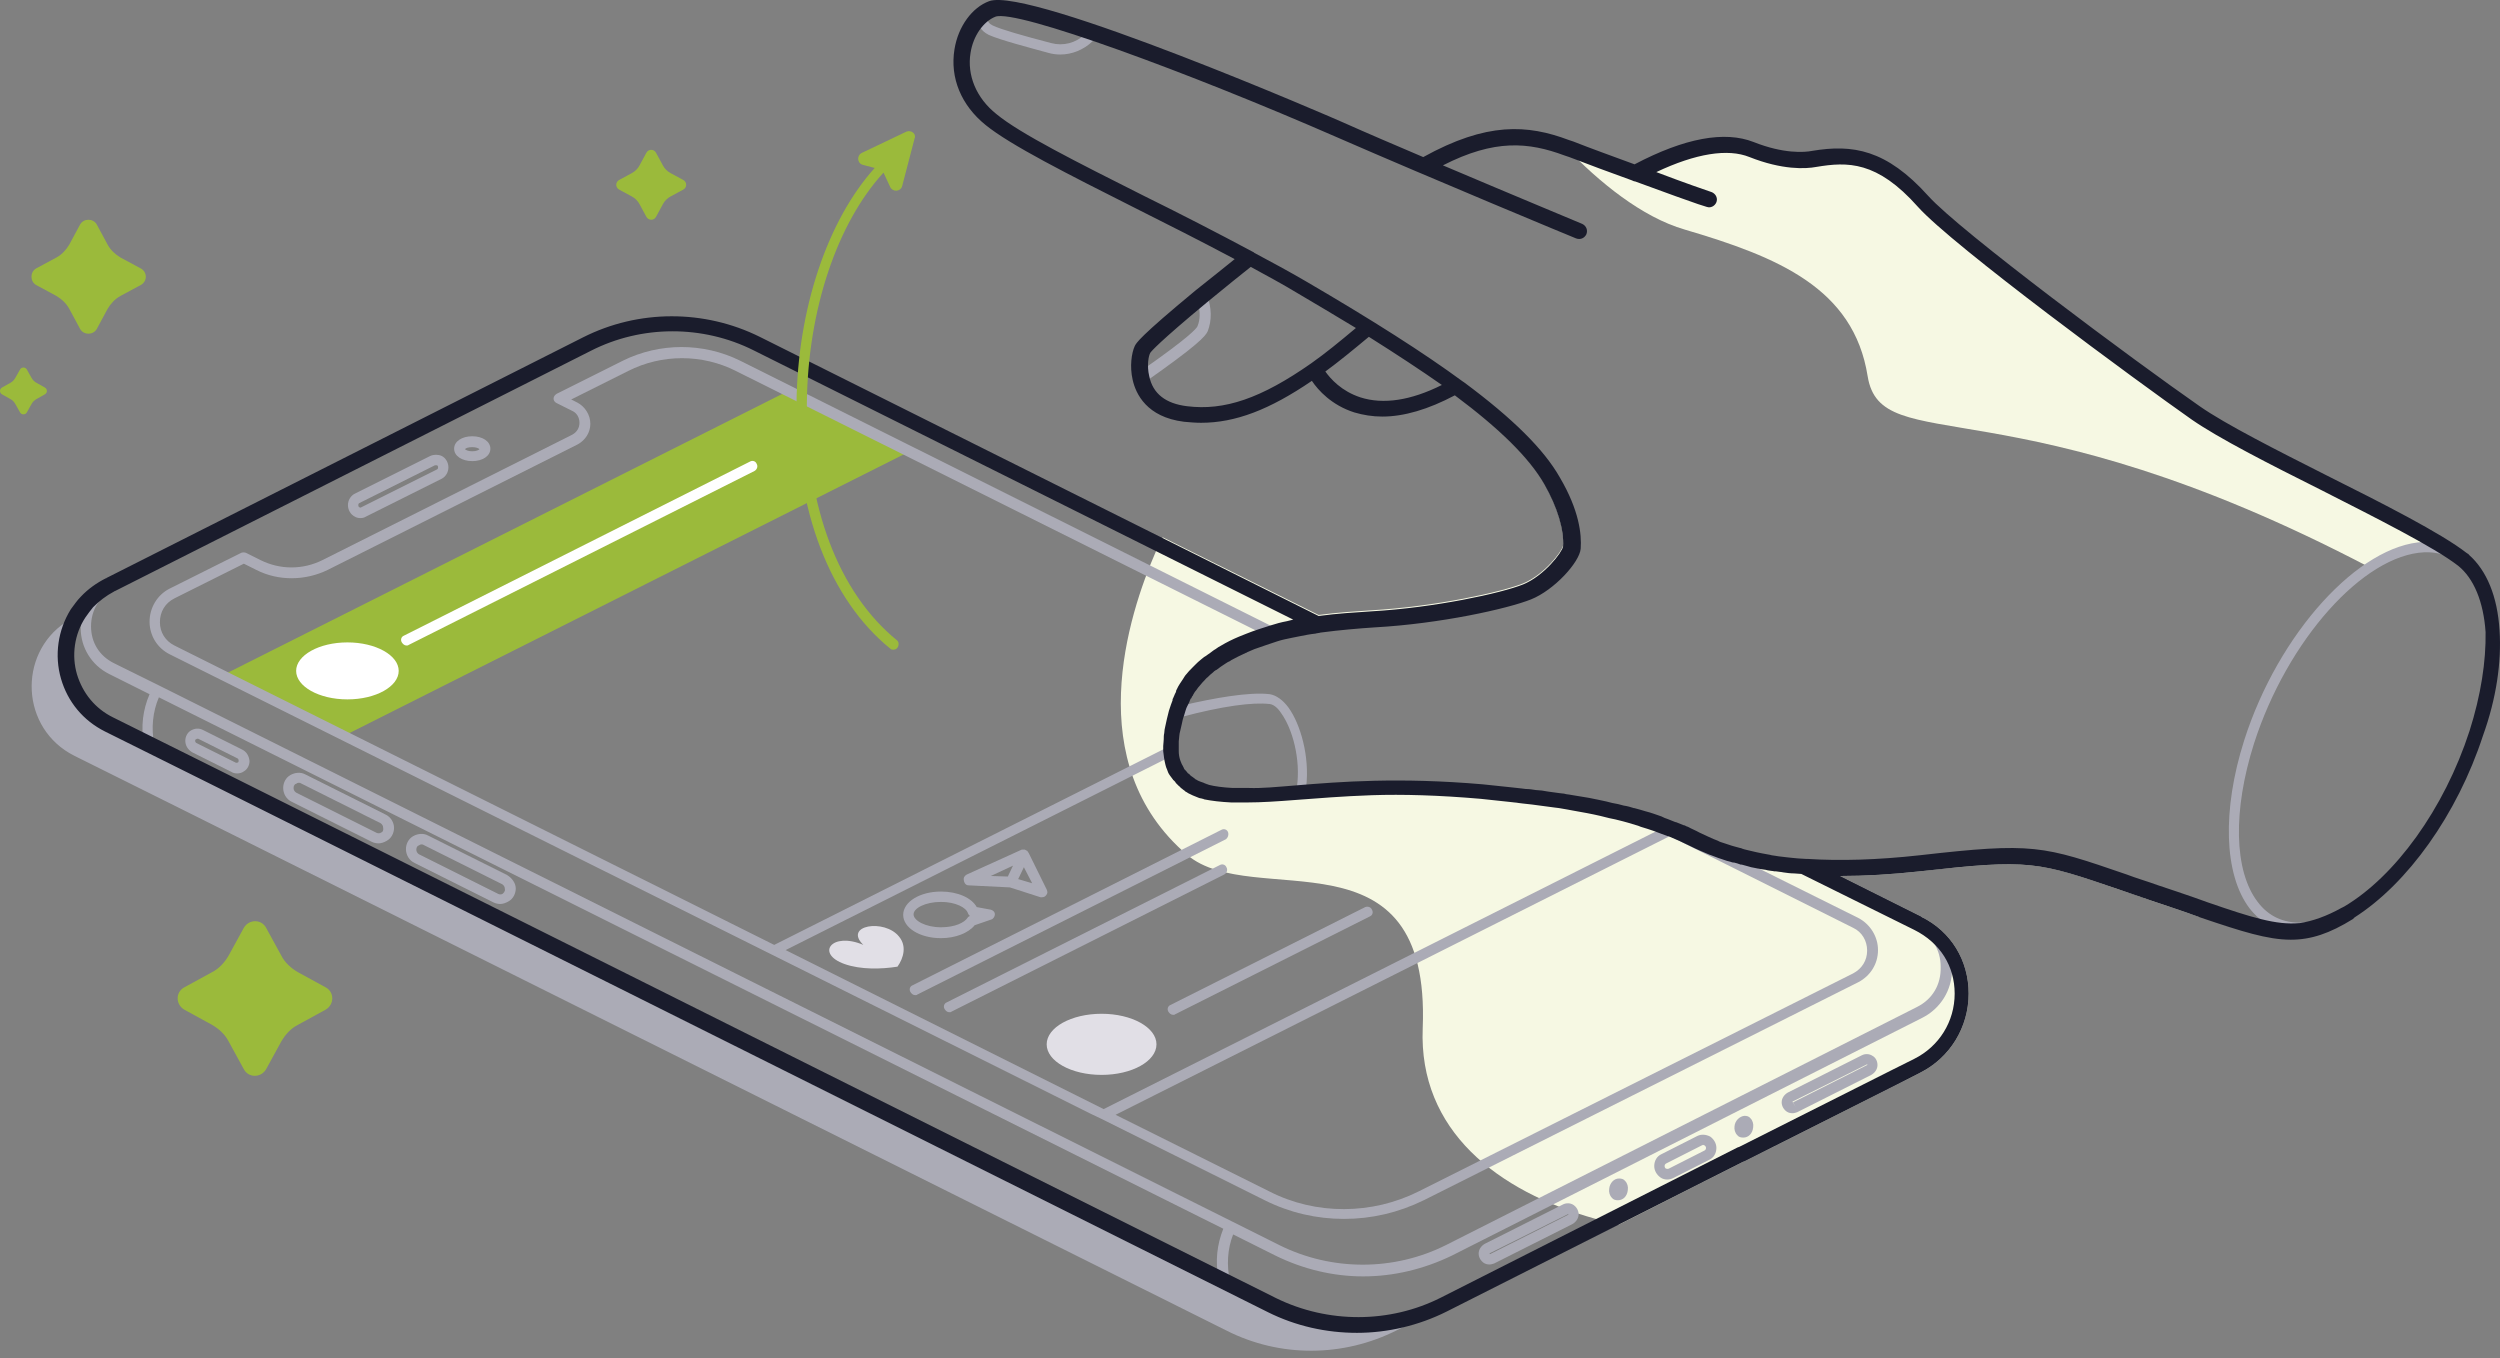 <svg width="208" height="113" viewBox="0 0 208 113" fill="none" xmlns="http://www.w3.org/2000/svg">
<rect x="0" y="0" width="208" height="113" fill="#808080" stroke="none"/>
<path d="M159.74 71.85C155.948 72.281 152.845 72.324 150.26 72.152C150.217 72.152 150.174 72.152 150.174 72.152C149.915 72.152 149.699 72.109 149.484 72.109C149.182 72.066 148.881 72.066 148.579 72.023C148.364 71.98 148.148 71.98 147.976 71.936C147.933 71.936 147.889 71.936 147.846 71.893C147.674 71.85 147.459 71.85 147.286 71.807C147.243 71.807 147.2 71.807 147.114 71.764C146.726 71.678 146.338 71.635 145.95 71.549C145.864 71.505 145.735 71.505 145.649 71.462C145.476 71.419 145.347 71.376 145.175 71.333C144.959 71.29 144.787 71.247 144.614 71.161C144.442 71.118 144.27 71.075 144.097 70.988C143.752 70.902 143.451 70.773 143.106 70.644C142.934 70.6 142.804 70.514 142.632 70.471C142.029 70.256 141.512 69.997 141.037 69.739C140.736 69.566 140.434 69.437 140.089 69.308C140.003 69.264 139.874 69.221 139.745 69.178C139.529 69.092 139.314 69.006 139.098 68.92C138.71 68.747 138.323 68.618 137.892 68.446C137.719 68.403 137.547 68.316 137.374 68.273C137.116 68.187 136.857 68.101 136.599 68.015C136.297 67.929 136.039 67.842 135.737 67.756C135.478 67.67 135.177 67.627 134.875 67.541C134.573 67.454 134.229 67.368 133.927 67.325C133.754 67.282 133.582 67.239 133.41 67.196C132.72 67.024 131.988 66.894 131.212 66.765C130.824 66.679 130.393 66.636 130.005 66.55C129.79 66.507 129.574 66.507 129.359 66.463C129.143 66.42 128.928 66.42 128.712 66.377C128.54 66.334 128.368 66.334 128.195 66.291C128.023 66.291 127.851 66.248 127.678 66.248C127.42 66.205 127.161 66.162 126.859 66.162C126.773 66.162 126.644 66.119 126.515 66.119C126.256 66.076 125.997 66.076 125.739 66.032C124.963 65.946 124.144 65.86 123.326 65.774C113.242 64.869 107.381 66.119 103.89 66.076C103.804 66.076 103.718 66.076 103.588 66.076C103.416 66.076 103.244 66.076 103.071 66.076C103.028 66.076 102.985 66.076 102.942 66.076C102.77 66.076 102.64 66.076 102.468 66.076C101.735 66.032 101.003 65.989 100.313 65.817C100.227 65.817 100.141 65.774 100.055 65.731C99.968 65.731 99.882 65.688 99.796 65.645C99.537 65.558 99.322 65.472 99.106 65.343C99.02 65.3 98.977 65.257 98.934 65.257C98.848 65.214 98.805 65.171 98.719 65.127C98.676 65.084 98.589 65.041 98.546 64.998C98.503 64.955 98.46 64.912 98.417 64.869C98.374 64.826 98.288 64.783 98.245 64.697C98.201 64.653 98.158 64.61 98.158 64.567C98.115 64.524 98.115 64.481 98.072 64.481C98.029 64.438 97.986 64.395 97.943 64.309C97.9 64.266 97.857 64.222 97.857 64.136L97.814 64.093C97.814 64.093 97.814 64.05 97.771 64.05C97.684 63.921 97.641 63.748 97.555 63.619C97.512 63.533 97.512 63.447 97.469 63.361C97.383 63.059 97.34 62.757 97.297 62.413C97.297 62.283 97.297 62.154 97.297 62.025C97.297 61.852 97.297 61.68 97.34 61.508C97.34 61.335 97.383 61.206 97.383 61.033C97.426 60.861 97.426 60.689 97.469 60.516C97.555 60.129 97.641 59.697 97.771 59.267C97.814 59.094 97.857 58.965 97.9 58.793C97.943 58.706 97.986 58.577 98.029 58.491C98.029 58.448 98.072 58.405 98.072 58.362C98.115 58.275 98.159 58.146 98.201 58.06C98.245 58.017 98.245 57.974 98.288 57.888C98.331 57.801 98.374 57.715 98.417 57.672C98.46 57.586 98.503 57.5 98.546 57.457C98.589 57.413 98.632 57.327 98.632 57.284C98.719 57.155 98.762 57.026 98.848 56.94C98.934 56.81 99.063 56.681 99.15 56.552C99.236 56.465 99.322 56.336 99.408 56.25C99.451 56.207 99.451 56.164 99.494 56.121C99.581 55.991 99.71 55.905 99.796 55.776C99.925 55.647 100.098 55.474 100.27 55.345C100.356 55.259 100.442 55.173 100.529 55.13L100.572 55.086C100.701 55 100.83 54.871 100.96 54.785C101.089 54.699 101.261 54.569 101.391 54.483C101.52 54.397 101.692 54.311 101.821 54.224C102.252 53.966 102.726 53.707 103.244 53.492C103.459 53.406 103.675 53.319 103.89 53.233C104.536 52.975 105.183 52.759 105.829 52.587C106.26 52.458 106.691 52.371 107.122 52.242C107.338 52.199 107.553 52.156 107.769 52.113C108.199 52.027 108.674 51.941 109.104 51.897C109.277 51.854 109.406 51.854 109.578 51.811C111.216 51.596 112.811 51.467 114.103 51.38C119.361 51.079 125.006 49.872 126.946 49.096C128.885 48.321 130.609 46.123 130.695 45.433C130.738 44.701 130.738 42.804 129.057 39.874C127.635 37.418 124.834 34.789 121.257 32.16C120.912 32.16 120.524 32.16 120.223 32.203C120.438 32.376 120.654 32.548 120.869 32.677C124.748 35.565 127.247 38.021 128.497 40.219C129.574 42.115 130.135 43.968 130.048 45.39C129.962 45.864 128.497 47.803 126.73 48.536C124.92 49.269 119.361 50.475 114.103 50.777C112.811 50.863 111.302 50.949 109.708 51.165L96.736 44.701C96.564 45.045 96.392 45.433 96.176 45.864C93.849 51.208 89.884 63.533 98.762 71.118C104.278 75.815 119.059 68.532 118.37 85.554C118.025 94.044 124.575 99.129 132.763 101.413C133.41 101.585 134.056 101.758 134.703 101.887L145.002 96.673C145.045 96.673 145.088 96.629 145.131 96.629L157.887 90.208L159.74 89.26C162.24 88.011 163.791 85.468 163.791 82.667C163.791 79.909 162.326 77.496 159.87 76.289L159.827 76.246L153.104 72.884C155.129 72.884 157.37 72.755 159.74 72.497C168.92 71.462 169.523 71.678 176.418 74.048C177.194 74.307 178.099 74.608 179.047 74.953C180.124 75.298 181.072 75.642 181.977 75.944L182.968 76.289C183.098 76.117 183.27 75.901 183.399 75.772C182.193 75.384 180.814 74.867 179.262 74.35C169.825 71.118 170.169 70.687 159.74 71.85Z" fill="#F6F8E3"/>
<path d="M182.624 34.358C177.711 30.91 162.714 19.878 159.913 16.732C156.422 12.81 153.793 12.681 150.863 13.198C149.656 13.414 147.803 13.284 145.649 12.422C143.494 11.561 140.219 12.121 135.995 14.362C133.97 13.629 131.901 12.853 130.652 12.379C130.522 12.336 130.393 12.293 130.264 12.25C133.022 15.137 136.599 18.068 140.176 19.102C147.933 21.386 154.224 23.972 155.388 31.298C156.508 38.236 167.282 31.556 197.146 47.2C198.698 46.165 200.206 45.605 201.671 45.519C202.835 45.476 203.869 45.778 204.688 46.424C200.68 43.321 187.192 37.547 182.624 34.358Z" fill="#F6F8E3"/>
<path d="M75.706 37.546L28.647 61.205L19.77 56.767L18.563 56.163L65.622 32.504L66.829 33.108L75.706 37.546Z" fill="#9BBA3B"/>
<path d="M102.166 69.221C102.08 69.006 101.822 68.92 101.606 69.049L75.922 81.977C75.706 82.064 75.62 82.322 75.749 82.538C75.835 82.667 75.965 82.796 76.137 82.796C76.223 82.796 76.266 82.796 76.31 82.753L101.994 69.825C102.166 69.695 102.252 69.437 102.166 69.221Z" fill="#ABABB6"/>
<path d="M113.586 75.47L97.383 83.614C97.167 83.701 97.081 83.959 97.21 84.175C97.296 84.304 97.426 84.433 97.598 84.433C97.684 84.433 97.728 84.433 97.771 84.39L113.974 76.245C114.19 76.159 114.276 75.9 114.146 75.685C114.06 75.47 113.802 75.383 113.586 75.47Z" fill="#ABABB6"/>
<path d="M102.037 72.151C101.951 71.936 101.692 71.849 101.477 71.979L78.766 83.399C78.55 83.485 78.464 83.743 78.594 83.959C78.68 84.088 78.809 84.218 78.981 84.218C79.067 84.218 79.111 84.218 79.154 84.174L101.864 72.754C102.08 72.625 102.166 72.367 102.037 72.151Z" fill="#ABABB6"/>
<path d="M159.87 76.461L150.475 71.764C150.432 71.721 150.389 71.721 150.346 71.721C150.303 71.721 150.303 71.721 150.26 71.721L150.217 72.151V71.721C149.958 71.721 149.743 71.677 149.527 71.677C149.225 71.634 148.924 71.634 148.622 71.591C148.407 71.591 148.234 71.548 148.062 71.505L147.89 71.462C147.717 71.419 147.502 71.419 147.329 71.376L147.157 71.333C146.812 71.29 146.424 71.203 146.036 71.117L145.735 71.031C145.606 70.988 145.433 70.945 145.304 70.945C145.131 70.902 144.916 70.859 144.744 70.772C144.571 70.729 144.399 70.686 144.227 70.6C143.882 70.514 143.58 70.385 143.278 70.299C143.149 70.255 142.977 70.212 142.847 70.126C142.373 69.911 141.856 69.695 141.253 69.437C140.951 69.264 140.65 69.135 140.305 68.963L140.176 68.919C140.089 68.876 140.046 68.876 139.96 68.833C139.745 68.747 139.529 68.661 139.314 68.575C139.314 68.575 139.314 68.575 139.271 68.575C139.184 68.532 139.055 68.489 138.969 68.445C138.883 68.402 138.797 68.359 138.71 68.359C138.495 68.273 138.323 68.187 138.107 68.144C137.719 68.014 137.288 67.885 136.771 67.713C136.469 67.627 136.211 67.54 135.866 67.454C135.608 67.368 135.392 67.325 135.134 67.239L135.004 67.196C134.703 67.109 134.401 67.023 134.056 66.98C133.884 66.937 133.711 66.894 133.539 66.851C132.806 66.678 132.074 66.549 131.298 66.42C130.953 66.377 130.609 66.291 130.221 66.248L130.048 66.204C129.919 66.204 129.79 66.161 129.661 66.161L128.712 66.032C128.54 65.989 128.368 65.989 128.195 65.946L127.678 65.903C127.42 65.86 127.161 65.817 126.859 65.817L126.515 65.773C126.256 65.73 125.998 65.73 125.739 65.687C124.963 65.601 124.144 65.515 123.283 65.429C120.654 65.213 118.37 65.127 116.258 65.127C113.242 65.127 110.742 65.299 108.674 65.472C108.975 62.929 108.2 60.257 107.208 58.878C106.734 58.232 106.174 57.844 105.657 57.758C103.933 57.542 100.917 58.103 98.503 58.663V58.62C98.546 58.534 98.589 58.447 98.632 58.318C98.632 58.275 98.676 58.232 98.719 58.189C98.762 58.146 98.762 58.06 98.848 57.973C98.891 57.93 98.934 57.844 98.934 57.801C98.934 57.801 98.934 57.758 98.977 57.758C99.02 57.715 99.02 57.672 99.064 57.586C99.107 57.499 99.193 57.37 99.279 57.284C99.365 57.155 99.451 57.025 99.581 56.896C99.667 56.81 99.753 56.724 99.839 56.594L99.882 56.551L99.925 56.508C100.012 56.422 100.098 56.293 100.227 56.207C100.356 56.077 100.486 55.948 100.658 55.819C100.744 55.733 100.83 55.689 100.917 55.603L100.96 55.56C101.089 55.474 101.175 55.388 101.347 55.302C101.477 55.215 101.606 55.129 101.778 55.043C101.908 54.957 102.037 54.871 102.209 54.784C102.64 54.526 103.071 54.31 103.545 54.095C103.545 54.095 103.545 54.095 103.588 54.095C103.804 54.009 103.976 53.923 104.192 53.836C104.795 53.578 105.441 53.405 106.088 53.19H106.131C106.519 53.104 106.907 52.974 107.381 52.888C107.596 52.845 107.812 52.802 108.027 52.759C108.458 52.673 108.889 52.587 109.32 52.544C109.492 52.5 109.622 52.5 109.751 52.457C109.923 52.414 110.096 52.285 110.096 52.113C110.139 51.94 110.053 51.725 109.88 51.639L63.209 28.324C58.684 26.04 53.254 26.084 48.686 28.367L9.082 48.363C7.617 49.096 6.712 50.561 6.712 52.242C6.712 53.88 7.617 55.345 9.082 56.077L12.444 57.758C11.883 59.051 11.711 60.473 11.97 61.852L9.125 60.43C5.462 58.62 4.643 54.224 6.54 51.164L6.195 51.337C5.936 51.466 5.678 51.595 5.462 51.768C1.454 54.44 1.713 60.645 6.195 62.886L14.857 67.196L102.08 110.721C106.519 112.962 111.776 112.919 116.215 110.678L155 91.113C155.129 91.027 155.302 90.941 155.431 90.855L144.916 96.155H144.873L120.18 108.653C115.698 110.893 110.397 110.937 105.915 108.696L102.296 106.886C102.339 106.799 102.339 106.713 102.339 106.584C102.037 105.291 102.123 103.912 102.597 102.706L106.131 104.472C108.415 105.593 110.914 106.196 113.414 106.196C115.957 106.196 118.456 105.593 120.783 104.472L159.913 84.692C161.464 83.916 162.412 82.365 162.412 80.641C162.369 78.788 161.421 77.237 159.87 76.461ZM154.181 77.194C154.914 77.538 155.345 78.271 155.345 79.09C155.345 79.909 154.914 80.598 154.181 80.986L118.025 99.129C114.147 101.068 109.492 101.111 105.614 99.129L92.815 92.751L138.926 69.566L154.181 77.194ZM125.739 66.506C125.998 66.549 126.256 66.549 126.472 66.592L126.816 66.635C127.075 66.678 127.333 66.678 127.592 66.722L128.109 66.765C128.282 66.765 128.454 66.808 128.626 66.851L129.574 66.98C129.704 66.98 129.833 67.023 129.919 67.023C130.35 67.109 130.738 67.153 131.126 67.239C131.858 67.368 132.634 67.497 133.324 67.67C133.496 67.713 133.668 67.756 133.841 67.799C134.142 67.885 134.487 67.928 134.789 68.014L134.918 68.058C135.177 68.144 135.435 68.187 135.651 68.273C135.952 68.359 136.254 68.445 136.513 68.532H136.556L136.728 68.575C136.9 68.618 137.073 68.704 137.245 68.747L137.935 69.092L91.824 92.277L65.364 79.047L97.081 63.102C97.124 63.231 97.124 63.36 97.167 63.446C97.167 63.446 97.167 63.446 97.167 63.489C97.21 63.619 97.21 63.705 97.254 63.791C97.297 63.964 97.383 64.136 97.469 64.308C97.512 64.351 97.512 64.394 97.555 64.438C97.598 64.524 97.641 64.567 97.641 64.61C97.684 64.653 97.728 64.739 97.771 64.782L97.814 64.826L97.9 64.912C97.9 64.955 97.943 64.955 97.943 64.955L97.986 64.998L98.029 65.041C98.072 65.084 98.159 65.17 98.202 65.213C98.245 65.256 98.331 65.299 98.374 65.343C98.46 65.386 98.503 65.429 98.546 65.472C98.632 65.515 98.719 65.601 98.762 65.601C98.848 65.644 98.891 65.687 98.977 65.687C99.193 65.817 99.494 65.903 99.753 65.989C99.839 66.032 99.882 66.032 99.969 66.032H100.012H100.055C100.098 66.032 100.141 66.032 100.141 66.075L100.227 66.118C100.83 66.248 101.563 66.334 102.425 66.377C102.597 66.377 102.727 66.377 102.942 66.377C102.985 66.377 102.985 66.377 103.028 66.377H103.804C103.933 66.377 104.106 66.377 104.235 66.377C105.269 66.377 106.433 66.291 107.898 66.161C107.984 66.161 108.113 66.161 108.2 66.118C111.733 65.817 116.517 65.472 123.239 66.075C124.144 66.334 124.963 66.42 125.739 66.506ZM105.657 58.577C105.959 58.62 106.303 58.878 106.605 59.352C107.51 60.602 108.243 63.145 107.898 65.515C106.26 65.644 104.967 65.73 103.89 65.73H103.114H103.071H102.985C102.813 65.73 102.683 65.73 102.511 65.73C101.692 65.687 101.003 65.601 100.486 65.472L100.227 65.386C100.141 65.386 100.098 65.343 100.012 65.299C99.796 65.213 99.581 65.127 99.365 65.041C99.322 64.998 99.236 64.998 99.193 64.955C99.15 64.912 99.107 64.912 99.02 64.826C98.977 64.782 98.934 64.782 98.891 64.739C98.891 64.739 98.848 64.739 98.848 64.696C98.805 64.653 98.805 64.653 98.762 64.61C98.719 64.567 98.676 64.524 98.632 64.481L98.589 64.438L98.546 64.394L98.46 64.308C98.417 64.265 98.417 64.222 98.374 64.179C98.331 64.136 98.331 64.093 98.331 64.093L98.288 64.007C98.202 63.877 98.159 63.748 98.115 63.619C98.072 63.533 98.072 63.446 98.029 63.403C97.943 63.145 97.9 62.843 97.9 62.541C97.9 62.412 97.9 62.326 97.9 62.197C97.9 62.024 97.9 61.852 97.9 61.68C97.9 61.55 97.943 61.378 97.943 61.249C97.943 61.076 97.986 60.947 98.029 60.775C98.072 60.43 98.159 60.085 98.288 59.654C101.692 58.749 104.235 58.404 105.657 58.577ZM100.486 54.784C100.442 54.784 100.443 54.828 100.399 54.871C100.313 54.957 100.227 55.043 100.141 55.086C99.969 55.215 99.796 55.388 99.667 55.517C99.537 55.646 99.451 55.733 99.322 55.905C99.279 55.948 99.279 55.991 99.236 55.991C99.15 56.12 99.02 56.207 98.977 56.293C98.848 56.422 98.762 56.594 98.676 56.724C98.589 56.853 98.503 56.982 98.417 57.111C98.374 57.198 98.331 57.241 98.288 57.327C98.245 57.413 98.202 57.499 98.159 57.542C98.115 57.629 98.072 57.715 98.029 57.801C97.986 57.887 97.943 57.93 97.943 57.973C97.9 58.06 97.857 58.189 97.814 58.275C97.771 58.318 97.771 58.361 97.771 58.447C97.728 58.577 97.684 58.663 97.641 58.792C97.598 58.965 97.512 59.137 97.469 59.309C97.383 59.568 97.34 59.783 97.297 59.999C97.254 60.214 97.21 60.43 97.167 60.602C97.124 60.775 97.124 60.947 97.081 61.119C97.038 61.292 97.038 61.464 97.038 61.593C97.038 61.766 96.995 61.981 96.995 62.154C96.995 62.197 96.995 62.24 96.995 62.24L64.415 78.616L14.512 53.707C13.736 53.319 13.305 52.587 13.305 51.768C13.305 50.906 13.736 50.173 14.512 49.785L20.287 46.898L21.321 47.415C23.174 48.363 25.415 48.32 27.268 47.415L48.04 36.986C48.686 36.642 49.117 35.995 49.117 35.263C49.117 34.53 48.686 33.84 48.04 33.496L47.523 33.237L52.263 30.867C55.064 29.445 58.425 29.445 61.227 30.867L104.838 52.63C104.493 52.759 104.192 52.845 103.89 52.974C103.675 53.061 103.459 53.147 103.244 53.233C103.244 53.233 103.201 53.233 103.201 53.276C102.683 53.492 102.252 53.75 101.822 54.009C101.649 54.095 101.52 54.181 101.347 54.31C101.175 54.397 101.046 54.526 100.917 54.612C100.744 54.569 100.572 54.698 100.486 54.784ZM101.391 106.369L17.83 64.653L12.788 62.154C12.831 62.067 12.831 61.981 12.831 61.895C12.573 60.602 12.702 59.223 13.219 58.017L101.778 102.231C101.261 103.524 101.089 104.946 101.391 106.369ZM159.482 83.787L120.352 103.567C116 105.765 110.828 105.765 106.476 103.61L102.511 101.628L13.219 57.025L9.47 55.172C8.263 54.569 7.574 53.449 7.574 52.113C7.574 50.777 8.263 49.613 9.47 49.01L49.074 29.014C51.229 27.937 53.599 27.376 55.969 27.376C58.296 27.376 60.666 27.893 62.821 28.971L108.286 51.682C108.113 51.725 107.984 51.725 107.812 51.768C107.596 51.811 107.381 51.854 107.165 51.897C106.734 51.983 106.346 52.069 106.002 52.199L61.571 30.005C58.512 28.497 54.892 28.497 51.832 30.005L46.316 32.763C46.187 32.849 46.057 32.979 46.057 33.151C46.057 33.323 46.143 33.453 46.316 33.539L47.609 34.185C47.996 34.358 48.212 34.745 48.212 35.176C48.212 35.607 47.996 35.952 47.609 36.168L26.837 46.596C25.2 47.415 23.303 47.415 21.666 46.596L20.459 45.993C20.33 45.95 20.201 45.95 20.071 45.993L14.124 48.967C13.09 49.484 12.444 50.561 12.444 51.725C12.444 52.888 13.09 53.923 14.124 54.44L65.967 80.296L90.746 92.665L91.651 93.095L105.226 99.861C107.295 100.896 109.535 101.413 111.819 101.413C114.103 101.413 116.344 100.896 118.456 99.861L154.612 81.719C155.603 81.201 156.25 80.21 156.25 79.047C156.25 77.926 155.603 76.892 154.612 76.375L145.519 71.85H145.562L145.864 71.936C146.295 72.022 146.683 72.108 147.028 72.151L147.2 72.195C147.372 72.238 147.588 72.238 147.76 72.281C147.803 72.281 147.803 72.281 147.846 72.281H147.89C148.105 72.324 148.32 72.324 148.493 72.367C148.795 72.41 149.096 72.453 149.398 72.453C149.613 72.453 149.872 72.496 150.087 72.496H150.13L159.439 77.15C160.689 77.797 161.464 79.004 161.464 80.426C161.507 81.934 160.775 83.141 159.482 83.787Z" fill="#ABABB6"/>
<path d="M82.257 2.899C83.205 3.329 85.532 3.933 87.255 4.407C87.557 4.493 87.902 4.536 88.204 4.536C89.195 4.536 90.143 4.148 90.875 3.459L91.35 3.028C91.522 2.855 91.522 2.597 91.35 2.425C91.177 2.252 90.918 2.252 90.746 2.425L90.272 2.855C89.496 3.588 88.462 3.847 87.471 3.588C85.015 2.942 83.334 2.468 82.601 2.123C82.343 1.994 82.084 1.821 82.127 1.218C82.127 0.959 81.955 0.787 81.739 0.744C81.481 0.701 81.308 0.916 81.265 1.132C81.222 1.95 81.567 2.554 82.257 2.899Z" fill="#ABABB6"/>
<path d="M94.797 31.858C94.84 31.858 94.883 31.901 94.969 31.901C95.056 31.901 95.142 31.858 95.228 31.815C99.537 28.798 100.313 27.98 100.486 27.549C100.83 26.644 100.83 25.609 100.399 24.489C100.356 24.36 100.227 24.273 100.098 24.23C99.968 24.187 99.839 24.23 99.71 24.317C95.013 28.195 94.797 28.669 94.711 28.884C94.452 29.402 94.323 30.522 94.582 31.556C94.582 31.686 94.668 31.815 94.797 31.858ZM95.444 29.229C95.53 29.057 96.133 28.367 99.71 25.351C99.839 25.911 99.882 26.557 99.624 27.161C99.537 27.333 98.977 28.023 95.228 30.651C95.228 30.048 95.357 29.488 95.444 29.229Z" fill="#ABABB6"/>
<path d="M206.067 47.157C204.99 45.735 203.481 45.045 201.671 45.088C196.285 45.304 189.562 52.673 186.718 61.593C184.865 67.411 185.037 72.755 187.149 75.556C188.183 76.892 189.605 77.625 191.286 77.625C191.372 77.625 191.458 77.625 191.501 77.625C196.888 77.409 203.611 70.04 206.455 61.12C208.351 55.345 208.179 50.001 206.067 47.157ZM205.679 60.861C202.921 69.437 196.586 76.547 191.501 76.763C189.993 76.806 188.743 76.246 187.838 75.039C185.856 72.453 185.77 67.411 187.536 61.852C190.295 53.276 196.629 46.166 201.715 45.95C203.223 45.907 204.473 46.467 205.378 47.674C207.36 50.303 207.446 55.345 205.679 60.861Z" fill="#ABABB6"/>
<path d="M29.509 42.976C29.638 43.063 29.811 43.106 29.983 43.106C30.155 43.106 30.328 43.063 30.457 42.976L36.749 39.831C37.094 39.658 37.309 39.27 37.309 38.882C37.309 38.495 37.094 38.107 36.749 37.934C36.447 37.805 36.102 37.805 35.801 37.934L29.509 41.08C29.164 41.253 28.949 41.641 28.949 42.028C28.949 42.416 29.164 42.804 29.509 42.976ZM29.897 41.856L36.189 38.71C36.232 38.71 36.232 38.71 36.275 38.71C36.318 38.71 36.318 38.71 36.361 38.71C36.447 38.753 36.447 38.839 36.447 38.882C36.447 38.925 36.447 39.012 36.361 39.055L30.069 42.201C30.026 42.244 29.94 42.244 29.897 42.201C29.811 42.158 29.811 42.071 29.811 42.028C29.811 41.985 29.811 41.899 29.897 41.856Z" fill="#ABABB6"/>
<path d="M20.157 62.369L16.882 60.731C16.538 60.559 16.193 60.602 15.891 60.774C15.589 60.947 15.417 61.291 15.417 61.636C15.417 62.024 15.633 62.369 15.977 62.584L19.252 64.222C19.382 64.308 19.554 64.351 19.726 64.351C19.899 64.351 20.114 64.308 20.287 64.179C20.588 64.007 20.761 63.662 20.761 63.317C20.718 62.886 20.502 62.541 20.157 62.369ZM19.77 63.446C19.726 63.446 19.683 63.489 19.597 63.446L16.322 61.809C16.279 61.766 16.236 61.722 16.236 61.636C16.236 61.55 16.279 61.507 16.322 61.507C16.322 61.507 16.365 61.464 16.408 61.464C16.451 61.464 16.451 61.464 16.494 61.464L19.77 63.102C19.813 63.145 19.856 63.188 19.856 63.274C19.856 63.403 19.813 63.446 19.77 63.446Z" fill="#ABABB6"/>
<path d="M32.052 67.756L25.415 64.438C25.027 64.222 24.553 64.265 24.165 64.481C23.777 64.696 23.562 65.127 23.562 65.558C23.562 66.032 23.821 66.506 24.295 66.722L30.931 70.04C31.104 70.126 31.319 70.169 31.491 70.169C31.707 70.169 31.965 70.083 32.181 69.954C32.569 69.738 32.784 69.307 32.784 68.876C32.784 68.445 32.526 67.971 32.052 67.756ZM31.707 69.264C31.664 69.307 31.491 69.393 31.276 69.264L24.639 65.946C24.51 65.86 24.424 65.73 24.424 65.558C24.424 65.343 24.553 65.213 24.639 65.213C24.683 65.17 24.769 65.127 24.855 65.127C24.898 65.127 24.984 65.127 25.027 65.17L31.664 68.489C31.793 68.575 31.879 68.704 31.879 68.876C31.922 69.135 31.793 69.264 31.707 69.264Z" fill="#ABABB6"/>
<path d="M42.179 72.798L35.628 69.522C35.24 69.307 34.767 69.35 34.379 69.566C33.991 69.781 33.775 70.212 33.775 70.643C33.775 71.117 34.034 71.591 34.508 71.806L41.058 75.082C41.231 75.168 41.446 75.211 41.618 75.211C41.834 75.211 42.093 75.125 42.308 74.996C42.696 74.78 42.911 74.349 42.911 73.918C42.911 73.487 42.61 73.056 42.179 72.798ZM41.834 74.349C41.791 74.392 41.618 74.478 41.403 74.349L34.853 71.074C34.723 70.988 34.637 70.858 34.637 70.686C34.637 70.471 34.767 70.341 34.853 70.341C34.896 70.298 34.982 70.255 35.068 70.255C35.111 70.255 35.197 70.255 35.24 70.298L41.791 73.573C41.92 73.66 42.006 73.789 42.006 73.961C42.05 74.177 41.877 74.306 41.834 74.349Z" fill="#ABABB6"/>
<path d="M39.291 38.365C40.153 38.365 40.8 37.934 40.8 37.331C40.8 36.728 40.153 36.297 39.291 36.297C38.43 36.297 37.783 36.728 37.783 37.331C37.783 37.934 38.43 38.365 39.291 38.365ZM39.291 37.202C39.593 37.202 39.809 37.288 39.895 37.374C39.809 37.46 39.593 37.547 39.291 37.547C38.99 37.547 38.774 37.46 38.688 37.374C38.731 37.288 38.947 37.202 39.291 37.202Z" fill="#ABABB6"/>
<path d="M130.048 100.206L123.541 103.481C123.239 103.653 123.024 103.955 123.024 104.3C123.024 104.602 123.196 104.903 123.455 105.076C123.584 105.162 123.757 105.205 123.929 105.205C124.058 105.205 124.187 105.162 124.317 105.119L130.824 101.844C131.126 101.671 131.341 101.369 131.341 101.025C131.341 100.723 131.169 100.421 130.91 100.249C130.652 100.077 130.307 100.077 130.048 100.206ZM130.479 101.068L123.972 104.343L123.929 104.3C123.929 104.3 123.929 104.257 123.972 104.257L130.522 100.982C130.479 100.982 130.479 101.025 130.479 101.068C130.479 101.068 130.479 101.025 130.479 101.068Z" fill="#ABABB6"/>
<path d="M155.776 87.837C155.517 87.665 155.173 87.665 154.914 87.794L148.752 90.897C148.45 91.07 148.234 91.371 148.234 91.716C148.234 92.018 148.407 92.319 148.665 92.492C148.795 92.578 148.967 92.621 149.139 92.621C149.269 92.621 149.398 92.578 149.527 92.535L155.69 89.432C155.991 89.26 156.207 88.958 156.207 88.613C156.207 88.268 156.034 87.967 155.776 87.837ZM155.345 88.613L149.182 91.716L149.398 92.104L149.139 91.673C149.139 91.673 149.139 91.63 149.182 91.63L155.388 88.527C155.345 88.57 155.345 88.57 155.345 88.613Z" fill="#ABABB6"/>
<path d="M141.21 94.517L138.236 96.026C137.848 96.198 137.633 96.586 137.633 97.017C137.633 97.405 137.848 97.749 138.15 97.965C138.322 98.094 138.538 98.137 138.71 98.137C138.883 98.137 139.055 98.094 139.227 98.008L142.201 96.5C142.589 96.327 142.804 95.94 142.804 95.509C142.804 95.121 142.589 94.776 142.287 94.561C141.942 94.388 141.555 94.345 141.21 94.517ZM141.942 95.509C141.942 95.595 141.899 95.681 141.813 95.724L138.84 97.232C138.753 97.275 138.624 97.232 138.624 97.232C138.581 97.232 138.495 97.146 138.495 97.017C138.495 96.931 138.538 96.844 138.624 96.802L141.598 95.293C141.641 95.293 141.684 95.25 141.684 95.25C141.727 95.25 141.77 95.293 141.813 95.293C141.856 95.336 141.942 95.379 141.942 95.509Z" fill="#ABABB6"/>
<path d="M133.884 98.913C133.841 99.172 133.927 99.473 134.099 99.646C134.228 99.818 134.401 99.861 134.616 99.861C135.047 99.861 135.392 99.516 135.435 98.999C135.478 98.741 135.392 98.439 135.22 98.267C135.09 98.094 134.918 98.051 134.703 98.051C134.272 98.051 133.927 98.439 133.884 98.913Z" fill="#ABABB6"/>
<path d="M144.313 93.699C144.27 93.957 144.356 94.259 144.528 94.431C144.657 94.604 144.83 94.647 145.045 94.647C145.476 94.647 145.821 94.302 145.864 93.785C145.907 93.526 145.821 93.225 145.649 93.052C145.519 92.88 145.347 92.837 145.132 92.837C144.744 92.88 144.356 93.225 144.313 93.699Z" fill="#ABABB6"/>
<path d="M80.576 73.66L84.024 73.832L86.566 74.651C86.609 74.651 86.652 74.651 86.695 74.651C86.825 74.651 86.954 74.608 87.04 74.478C87.169 74.349 87.169 74.177 87.083 74.004L85.575 70.945L85.532 70.901C85.532 70.858 85.489 70.858 85.489 70.815C85.446 70.772 85.446 70.772 85.403 70.772L85.359 70.729C85.316 70.729 85.316 70.729 85.273 70.686C85.23 70.686 85.23 70.686 85.187 70.686C85.144 70.686 85.144 70.686 85.101 70.686C85.058 70.686 85.058 70.686 85.015 70.686L80.447 72.755C80.274 72.841 80.145 73.013 80.188 73.229C80.231 73.53 80.404 73.66 80.576 73.66ZM84.713 73.142L85.187 72.151L85.877 73.487L84.713 73.142ZM84.282 72.022L83.851 72.927L82.429 72.884L84.282 72.022Z" fill="#ABABB6"/>
<path d="M78.292 78.055C79.499 78.055 80.576 77.624 81.093 76.978L82.472 76.504C82.644 76.461 82.774 76.245 82.774 76.073C82.774 75.857 82.601 75.728 82.429 75.685L81.265 75.47C80.835 74.694 79.671 74.177 78.292 74.177C76.525 74.177 75.146 75.039 75.146 76.116C75.146 77.193 76.525 78.055 78.292 78.055ZM78.292 75.039C79.499 75.039 80.403 75.513 80.533 75.987C80.576 76.073 80.619 76.159 80.705 76.202C80.619 76.245 80.533 76.288 80.49 76.375C80.231 76.762 79.455 77.15 78.292 77.15C76.999 77.15 76.008 76.59 76.008 76.073C76.008 75.556 76.999 75.039 78.292 75.039Z" fill="#ABABB6"/>
<path d="M62.95 38.581C62.864 38.365 62.605 38.279 62.39 38.408L33.603 52.888C33.387 52.974 33.301 53.233 33.431 53.448C33.517 53.578 33.646 53.707 33.818 53.707C33.904 53.707 33.948 53.707 33.991 53.664L62.778 39.184C62.993 39.055 63.08 38.796 62.95 38.581Z" fill="white"/>
<path d="M28.906 53.448C26.535 53.448 24.639 54.526 24.639 55.818C24.639 57.111 26.535 58.189 28.906 58.189C31.276 58.189 33.172 57.111 33.172 55.818C33.172 54.526 31.276 53.448 28.906 53.448Z" fill="white"/>
<path d="M91.651 89.431C94.174 89.431 96.219 88.293 96.219 86.889C96.219 85.484 94.174 84.346 91.651 84.346C89.128 84.346 87.083 85.484 87.083 86.889C87.083 88.293 89.128 89.431 91.651 89.431Z" fill="#E1DFE6"/>
<path d="M71.828 78.615C69.199 77.495 67.82 79.348 70.276 80.21C71.612 80.683 73.336 80.64 74.672 80.425C75.189 79.692 75.448 78.701 74.801 77.925C73.595 76.417 70.147 76.977 71.828 78.615Z" fill="#E1DFE6"/>
<path d="M207.963 52.457C207.791 49.613 206.886 47.458 205.421 46.165C205.378 46.122 205.378 46.079 205.334 46.079C205.291 46.036 205.248 46.036 205.205 45.993C203.094 44.355 198.267 41.899 193.613 39.572C189.433 37.46 185.166 35.306 183.012 33.797C177.625 30.048 163.059 19.231 160.43 16.301C156.939 12.422 154.138 11.991 150.777 12.552C150.13 12.681 148.407 12.81 145.907 11.819C143.494 10.871 140.176 11.474 135.995 13.672C134.358 13.069 132.203 12.293 130.91 11.776C130.781 11.733 130.652 11.69 130.522 11.647C127.075 10.354 123.713 10.138 118.413 13.069C116.086 12.078 113.759 11.086 111.733 10.181C111.475 10.052 85.661 -1.152 82.3 0.097C80.878 0.614 79.714 2.209 79.412 4.105C79.025 6.475 79.973 8.759 81.998 10.397C84.067 12.078 88.85 14.491 94.409 17.292C97.081 18.628 99.968 20.093 102.726 21.558C101.994 22.162 100.787 23.11 99.494 24.144C94.754 28.066 94.538 28.54 94.409 28.798C94.151 29.358 93.978 30.479 94.237 31.599C94.495 32.763 95.4 34.702 98.503 35.09C98.977 35.133 99.451 35.176 99.925 35.176C102.77 35.176 105.614 34.099 109.148 31.686C109.665 32.461 110.785 33.711 112.681 34.314C113.414 34.53 114.19 34.659 115.008 34.659C116.818 34.659 118.844 34.056 121.042 32.892C124.791 35.693 127.247 38.107 128.497 40.304C129.574 42.201 130.135 44.054 130.048 45.476C129.962 45.95 128.497 47.889 126.73 48.622C124.92 49.354 119.361 50.561 114.103 50.863C112.811 50.949 111.302 51.035 109.708 51.25L63.209 28.023C58.598 25.738 53.125 25.738 48.514 28.066L8.91 48.061C8.91 48.061 8.867 48.061 8.867 48.105H8.824C8.048 48.492 7.315 49.01 6.712 49.656C6.41 49.958 6.152 50.345 5.893 50.69C4.816 52.414 4.514 54.526 5.074 56.465C5.635 58.404 6.927 59.956 8.737 60.861L17.486 65.213L105.485 109.169C107.812 110.333 110.354 110.893 112.897 110.893C115.439 110.893 118.025 110.29 120.352 109.126L145.002 96.672C145.045 96.672 145.088 96.629 145.131 96.629L157.887 90.208L159.74 89.26C162.24 88.01 163.791 85.467 163.791 82.666C163.791 79.908 162.326 77.495 159.87 76.288L159.827 76.245L153.104 72.884C155.129 72.884 157.37 72.755 159.74 72.496C168.92 71.462 169.48 71.677 176.418 74.047C177.194 74.306 178.056 74.608 179.047 74.952C180.124 75.297 181.072 75.642 181.977 75.944L183.184 76.374C186.502 77.495 188.657 78.184 190.596 78.184C192.277 78.184 193.828 77.667 195.768 76.461C195.811 76.418 195.854 76.374 195.897 76.331C200.292 73.53 204.429 67.799 206.584 61.205C207.705 58.102 208.136 55.043 207.963 52.457ZM98.762 33.797C96.995 33.582 95.918 32.763 95.616 31.298C95.4 30.393 95.573 29.574 95.702 29.358C95.788 29.229 96.392 28.497 100.442 25.135C101.951 23.885 103.416 22.722 104.062 22.205C105.398 22.937 106.691 23.627 107.898 24.36C109.665 25.394 111.302 26.385 112.811 27.29C111.475 28.41 110.268 29.401 109.104 30.22C104.924 33.151 101.865 34.185 98.762 33.797ZM113.198 33.065C111.604 32.547 110.699 31.513 110.268 30.91C111.388 30.091 112.595 29.1 113.888 28.023C116.215 29.488 118.24 30.824 119.964 32.03C117.379 33.323 115.095 33.668 113.198 33.065ZM162.628 82.666C162.628 84.993 161.335 87.062 159.266 88.096L157.37 89.044L144.701 95.422C144.657 95.422 144.614 95.465 144.571 95.465L119.878 107.963C115.612 110.117 110.483 110.117 106.174 108.006L18.175 64.049L9.427 59.697C7.919 58.964 6.884 57.672 6.41 56.12C5.936 54.526 6.195 52.759 7.1 51.38C7.315 51.078 7.531 50.776 7.746 50.518C8.263 50.001 8.824 49.57 9.47 49.225C9.47 49.225 9.513 49.225 9.513 49.182H9.556L49.16 29.186C53.383 27.031 58.468 27.031 62.692 29.143L107.596 51.552C107.424 51.595 107.251 51.638 107.079 51.681C106.605 51.768 106.131 51.897 105.743 52.026C105.054 52.242 104.364 52.457 103.718 52.716C103.502 52.802 103.287 52.888 103.071 52.974C102.554 53.19 102.037 53.448 101.606 53.707C101.434 53.793 101.304 53.879 101.132 54.008C100.96 54.095 100.83 54.224 100.701 54.31C100.572 54.396 100.399 54.526 100.27 54.612C100.27 54.612 100.227 54.655 100.184 54.655C100.098 54.741 99.968 54.827 99.925 54.87C99.753 55 99.581 55.172 99.451 55.301C99.322 55.431 99.236 55.517 99.064 55.689C99.02 55.732 99.02 55.775 98.977 55.775C98.891 55.861 98.805 55.991 98.719 56.077C98.589 56.206 98.503 56.379 98.417 56.508C98.331 56.637 98.245 56.767 98.159 56.896C98.115 56.982 98.072 57.025 98.029 57.111C97.986 57.197 97.943 57.284 97.9 57.37C97.857 57.413 97.857 57.456 97.857 57.499C97.857 57.542 97.814 57.585 97.814 57.628C97.771 57.715 97.728 57.758 97.728 57.801C97.684 57.887 97.641 58.016 97.598 58.102C97.555 58.145 97.555 58.232 97.555 58.275C97.512 58.404 97.469 58.49 97.426 58.62C97.383 58.792 97.297 58.964 97.254 59.137C97.124 59.611 97.038 60.042 96.952 60.429C96.909 60.602 96.866 60.817 96.866 60.99C96.823 61.162 96.823 61.334 96.823 61.507C96.823 61.722 96.779 61.895 96.779 62.067C96.779 62.196 96.779 62.326 96.779 62.498C96.823 62.886 96.866 63.231 96.952 63.575C96.995 63.705 96.995 63.791 97.038 63.877C97.124 64.049 97.167 64.265 97.254 64.394C97.297 64.437 97.297 64.48 97.34 64.523C97.383 64.567 97.426 64.653 97.469 64.696C97.512 64.739 97.555 64.825 97.598 64.868C97.598 64.868 97.598 64.911 97.641 64.911L97.728 64.998C97.771 65.041 97.814 65.084 97.814 65.127L97.857 65.17C97.943 65.256 97.986 65.299 98.072 65.385C98.115 65.428 98.202 65.472 98.245 65.558C98.331 65.601 98.374 65.644 98.417 65.687C98.503 65.73 98.589 65.816 98.632 65.859C98.719 65.903 98.805 65.946 98.848 65.989C99.106 66.118 99.365 66.247 99.624 66.334C99.71 66.377 99.839 66.42 99.882 66.42C99.968 66.42 100.012 66.463 100.098 66.463L100.184 66.506C100.83 66.635 101.563 66.721 102.425 66.764C102.597 66.764 102.726 66.764 102.942 66.764C102.985 66.764 102.985 66.764 103.028 66.764H103.804C104.924 66.764 106.26 66.678 107.898 66.549C109.622 66.42 111.69 66.247 114.147 66.161C116.689 66.075 119.706 66.161 123.196 66.463C124.058 66.549 124.834 66.635 125.61 66.721C125.868 66.764 126.127 66.764 126.342 66.808L126.687 66.851C126.946 66.894 127.204 66.894 127.463 66.937L129.402 67.195C129.531 67.195 129.661 67.239 129.747 67.239C130.178 67.325 130.566 67.368 130.953 67.454C131.686 67.583 132.419 67.713 133.151 67.885C133.324 67.928 133.496 67.971 133.668 68.014C133.97 68.1 134.315 68.144 134.616 68.23C134.918 68.316 135.177 68.359 135.435 68.445C135.737 68.531 136.039 68.618 136.297 68.704L136.513 68.79C136.685 68.833 136.9 68.919 137.073 68.962C137.245 69.005 137.418 69.091 137.59 69.135C138.021 69.307 138.409 69.436 138.753 69.566H138.797C139.012 69.652 139.184 69.738 139.4 69.824C139.486 69.867 139.615 69.91 139.702 69.953C140.003 70.083 140.305 70.255 140.607 70.384C141.21 70.686 141.727 70.901 142.244 71.117L142.373 71.16C142.503 71.203 142.589 71.246 142.718 71.289C143.02 71.419 143.365 71.505 143.709 71.634C143.839 71.677 144.011 71.72 144.183 71.763H144.27C144.442 71.806 144.614 71.85 144.83 71.936C144.83 71.936 144.83 71.936 144.873 71.936C144.873 71.936 144.873 71.936 144.916 71.936C145.088 71.979 145.218 72.022 145.39 72.065L145.692 72.151C146.123 72.237 146.51 72.324 146.898 72.367L147.071 72.41C147.243 72.453 147.459 72.453 147.631 72.496C147.674 72.496 147.717 72.496 147.717 72.496H147.76C147.976 72.539 148.191 72.539 148.364 72.582C148.665 72.625 148.967 72.668 149.269 72.668C149.484 72.668 149.656 72.712 149.872 72.712L159.266 77.366C161.421 78.443 162.628 80.382 162.628 82.666ZM205.464 60.817C203.352 67.325 199.258 72.927 195.035 75.426C194.949 75.469 194.862 75.513 194.776 75.556C193.613 76.202 192.449 76.633 191.329 76.805C191.329 76.805 191.329 76.805 191.286 76.805C189.389 76.978 187.321 76.331 183.701 75.082L182.494 74.651C181.589 74.349 180.641 74.004 179.564 73.66C178.616 73.315 177.711 73.056 176.935 72.755C169.911 70.341 169.178 70.083 159.697 71.16C156.207 71.548 153.061 71.634 150.389 71.462C150.346 71.462 150.346 71.462 150.303 71.462H150.26C150.044 71.462 149.786 71.419 149.57 71.419C149.269 71.376 148.967 71.376 148.708 71.332L147.976 71.246C147.803 71.203 147.631 71.203 147.415 71.16L147.243 71.117C146.812 71.031 146.467 70.988 146.123 70.901L145.39 70.729C145.218 70.686 145.002 70.643 144.83 70.557H144.787C144.657 70.514 144.485 70.471 144.313 70.427C143.968 70.341 143.666 70.212 143.365 70.126C143.235 70.083 143.063 70.04 142.934 69.953C142.46 69.781 141.942 69.522 141.382 69.264C141.081 69.091 140.736 68.962 140.434 68.79L140.305 68.747C140.219 68.704 140.176 68.661 140.089 68.661C139.874 68.574 139.658 68.488 139.443 68.402H139.4C139.184 68.316 138.969 68.23 138.753 68.144C138.581 68.1 138.409 68.014 138.236 67.928C137.848 67.799 137.418 67.626 136.9 67.497C136.599 67.411 136.34 67.325 135.995 67.239C135.995 67.239 135.995 67.239 135.952 67.239C135.694 67.152 135.392 67.066 135.09 67.023C134.789 66.937 134.444 66.851 134.142 66.808C133.97 66.764 133.798 66.721 133.625 66.678C133.453 66.635 133.237 66.592 133.022 66.549C132.462 66.42 131.945 66.334 131.384 66.247C131.04 66.204 130.695 66.118 130.307 66.075L130.135 66.032C130.005 66.032 129.876 65.989 129.747 65.989L128.799 65.859C128.626 65.816 128.454 65.816 128.282 65.773L127.764 65.73C127.506 65.687 127.247 65.644 126.946 65.644L126.601 65.601C126.342 65.558 126.084 65.558 125.825 65.515C125.049 65.428 124.231 65.342 123.369 65.256C116.387 64.653 111.475 65.041 107.855 65.342C106.217 65.472 104.967 65.601 103.89 65.558H103.071C103.028 65.558 103.028 65.558 102.985 65.558C102.856 65.558 102.683 65.558 102.554 65.558C101.735 65.515 101.089 65.428 100.572 65.299L100.486 65.256C100.442 65.256 100.399 65.256 100.356 65.213C100.313 65.213 100.227 65.17 100.141 65.127C99.925 65.041 99.71 64.998 99.537 64.868C99.494 64.868 99.451 64.825 99.408 64.782C99.365 64.739 99.322 64.739 99.236 64.653C99.193 64.61 99.15 64.61 99.107 64.567L99.064 64.523C99.02 64.523 99.02 64.48 98.977 64.437C98.934 64.394 98.891 64.351 98.848 64.351L98.676 64.136C98.632 64.093 98.632 64.093 98.589 64.049L98.546 64.006C98.546 63.963 98.503 63.963 98.503 63.92C98.503 63.877 98.46 63.834 98.46 63.834C98.417 63.705 98.331 63.618 98.288 63.489C98.245 63.403 98.245 63.36 98.202 63.274C98.115 63.015 98.072 62.757 98.072 62.498C98.072 62.369 98.072 62.283 98.072 62.153C98.072 61.981 98.072 61.852 98.072 61.679C98.072 61.55 98.115 61.421 98.115 61.248C98.115 61.119 98.159 60.947 98.202 60.774C98.245 60.602 98.288 60.429 98.331 60.214C98.374 59.999 98.417 59.783 98.503 59.568C98.546 59.438 98.589 59.266 98.632 59.137C98.676 59.05 98.676 58.964 98.719 58.878C98.719 58.878 98.719 58.835 98.762 58.835V58.792C98.762 58.749 98.805 58.749 98.805 58.706C98.848 58.62 98.891 58.533 98.934 58.447C98.934 58.404 98.977 58.361 98.977 58.361V58.318C99.02 58.275 99.02 58.189 99.064 58.145C99.064 58.145 99.064 58.102 99.107 58.102C99.15 58.059 99.15 57.973 99.193 57.93L99.236 57.887C99.236 57.844 99.279 57.801 99.322 57.715C99.365 57.628 99.451 57.499 99.537 57.413C99.624 57.284 99.71 57.154 99.839 57.025C99.925 56.939 99.968 56.853 100.055 56.767L100.098 56.723L100.184 56.637C100.27 56.551 100.356 56.422 100.486 56.336C100.615 56.206 100.744 56.077 100.917 55.948C101.003 55.861 101.046 55.818 101.132 55.775C101.132 55.775 101.175 55.732 101.218 55.732C101.347 55.646 101.434 55.56 101.563 55.474C101.692 55.388 101.822 55.301 101.951 55.215C102.08 55.129 102.209 55.043 102.339 55C102.339 55 102.382 55 102.382 54.956C102.77 54.741 103.201 54.526 103.675 54.31C103.718 54.31 103.718 54.31 103.761 54.267C103.976 54.181 104.149 54.095 104.364 54.008C104.967 53.793 105.614 53.578 106.26 53.362C106.648 53.233 107.079 53.147 107.51 53.06C107.725 53.017 107.941 52.974 108.156 52.931C108.587 52.845 109.018 52.759 109.449 52.716C109.579 52.672 109.751 52.672 109.88 52.629C111.518 52.414 113.069 52.285 114.362 52.199C119.835 51.897 125.437 50.647 127.377 49.871C129.316 49.096 131.427 46.769 131.514 45.648C131.6 44.441 131.384 42.459 129.79 39.744C128.454 37.374 125.825 34.788 121.817 31.815C121.774 31.772 121.731 31.772 121.688 31.729C118.456 29.358 114.276 26.687 108.587 23.368C107.251 22.593 105.829 21.817 104.364 21.041L104.321 20.998C101.261 19.36 98.072 17.723 95.099 16.258C89.626 13.5 84.885 11.129 82.903 9.492C81.222 8.156 80.447 6.26 80.748 4.407C80.964 2.985 81.826 1.778 82.817 1.39C84.541 0.744 98.934 6.044 111.259 11.431C119.059 14.836 130.996 19.791 131.126 19.834C131.471 19.964 131.815 19.834 131.988 19.49C132.117 19.145 131.988 18.8 131.643 18.628C131.557 18.585 126.041 16.301 120.05 13.758C124.36 11.56 127.161 11.819 130.178 12.939C130.307 12.982 130.436 13.026 130.566 13.069C131.901 13.586 134.099 14.405 135.78 15.008C135.866 15.051 135.952 15.094 136.039 15.094C141.899 17.249 142.072 17.249 142.201 17.249C142.546 17.249 142.847 16.947 142.847 16.602C142.847 16.301 142.632 16.042 142.33 15.956C142.072 15.87 140.176 15.223 137.805 14.318C141.081 12.767 143.752 12.336 145.562 13.069C148.277 14.146 150.217 14.06 151.122 13.887C153.707 13.457 156.164 13.37 159.568 17.206C162.455 20.438 177.883 31.772 182.365 34.918C184.606 36.469 188.743 38.581 193.139 40.779C197.707 43.106 202.447 45.476 204.516 47.07C205.809 48.105 206.627 50.044 206.8 52.586C206.843 55 206.412 57.844 205.464 60.817Z" fill="#1A1C2C"/>
<path d="M27.096 82.149L24.812 80.9C24.208 80.555 23.691 80.081 23.39 79.478L22.14 77.194C21.752 76.461 20.718 76.461 20.287 77.194L19.037 79.478C18.692 80.081 18.218 80.598 17.615 80.9L15.331 82.149C14.598 82.537 14.598 83.572 15.331 84.002L17.615 85.252C18.218 85.597 18.735 86.071 19.037 86.674L20.287 88.958C20.675 89.691 21.709 89.691 22.14 88.958L23.39 86.674C23.734 86.071 24.208 85.554 24.812 85.252L27.096 84.002C27.828 83.572 27.828 82.537 27.096 82.149Z" fill="#9BBA3B"/>
<path d="M11.711 22.334L10.03 21.429C9.599 21.171 9.211 20.826 8.953 20.352L8.048 18.671C7.746 18.154 6.971 18.154 6.669 18.671L5.764 20.352C5.505 20.783 5.161 21.171 4.687 21.429L3.006 22.334C2.489 22.636 2.489 23.411 3.006 23.713L4.687 24.618C5.117 24.877 5.505 25.221 5.764 25.695L6.669 27.376C6.971 27.893 7.746 27.893 8.048 27.376L8.953 25.695C9.211 25.265 9.556 24.877 10.03 24.618L11.711 23.713C12.271 23.411 12.271 22.636 11.711 22.334Z" fill="#9BBA3B"/>
<path d="M56.831 14.965L55.797 14.405C55.538 14.276 55.279 14.017 55.15 13.759L54.59 12.724C54.418 12.38 53.944 12.38 53.771 12.724L53.211 13.759C53.082 14.017 52.823 14.276 52.565 14.405L51.53 14.965C51.185 15.138 51.185 15.612 51.53 15.784L52.565 16.344C52.823 16.474 53.082 16.732 53.211 16.991L53.771 18.025C53.944 18.37 54.418 18.37 54.59 18.025L55.15 16.991C55.279 16.732 55.538 16.474 55.797 16.344L56.831 15.784C57.176 15.612 57.176 15.138 56.831 14.965Z" fill="#9BBA3B"/>
<path d="M3.738 32.246L3.049 31.858C2.877 31.772 2.704 31.6 2.618 31.427L2.23 30.738C2.101 30.522 1.799 30.522 1.67 30.738L1.282 31.427C1.196 31.6 1.024 31.772 0.851 31.858L0.162 32.246C-0.054 32.375 -0.054 32.677 0.162 32.806L0.851 33.194C1.024 33.28 1.196 33.453 1.282 33.625L1.67 34.315C1.799 34.53 2.101 34.53 2.23 34.315L2.618 33.625C2.704 33.453 2.877 33.28 3.049 33.194L3.738 32.806C3.954 32.677 3.954 32.375 3.738 32.246Z" fill="#9BBA3B"/>
<path d="M75.404 10.957L71.698 12.724C71.267 12.94 71.311 13.586 71.784 13.715L72.776 13.974C68.854 18.326 66.355 25.695 66.268 33.582C66.182 42.416 69.026 49.871 74.069 53.965C74.155 54.052 74.241 54.052 74.327 54.052C74.456 54.052 74.586 54.009 74.672 53.879C74.801 53.707 74.801 53.405 74.629 53.276C69.759 49.311 67.044 42.114 67.13 33.539C67.216 25.739 69.673 18.542 73.508 14.362L74.069 15.568C74.284 15.999 74.93 15.956 75.06 15.482L76.094 11.517C76.266 11.13 75.792 10.785 75.404 10.957Z" fill="#9BBA3B"/>
</svg>
